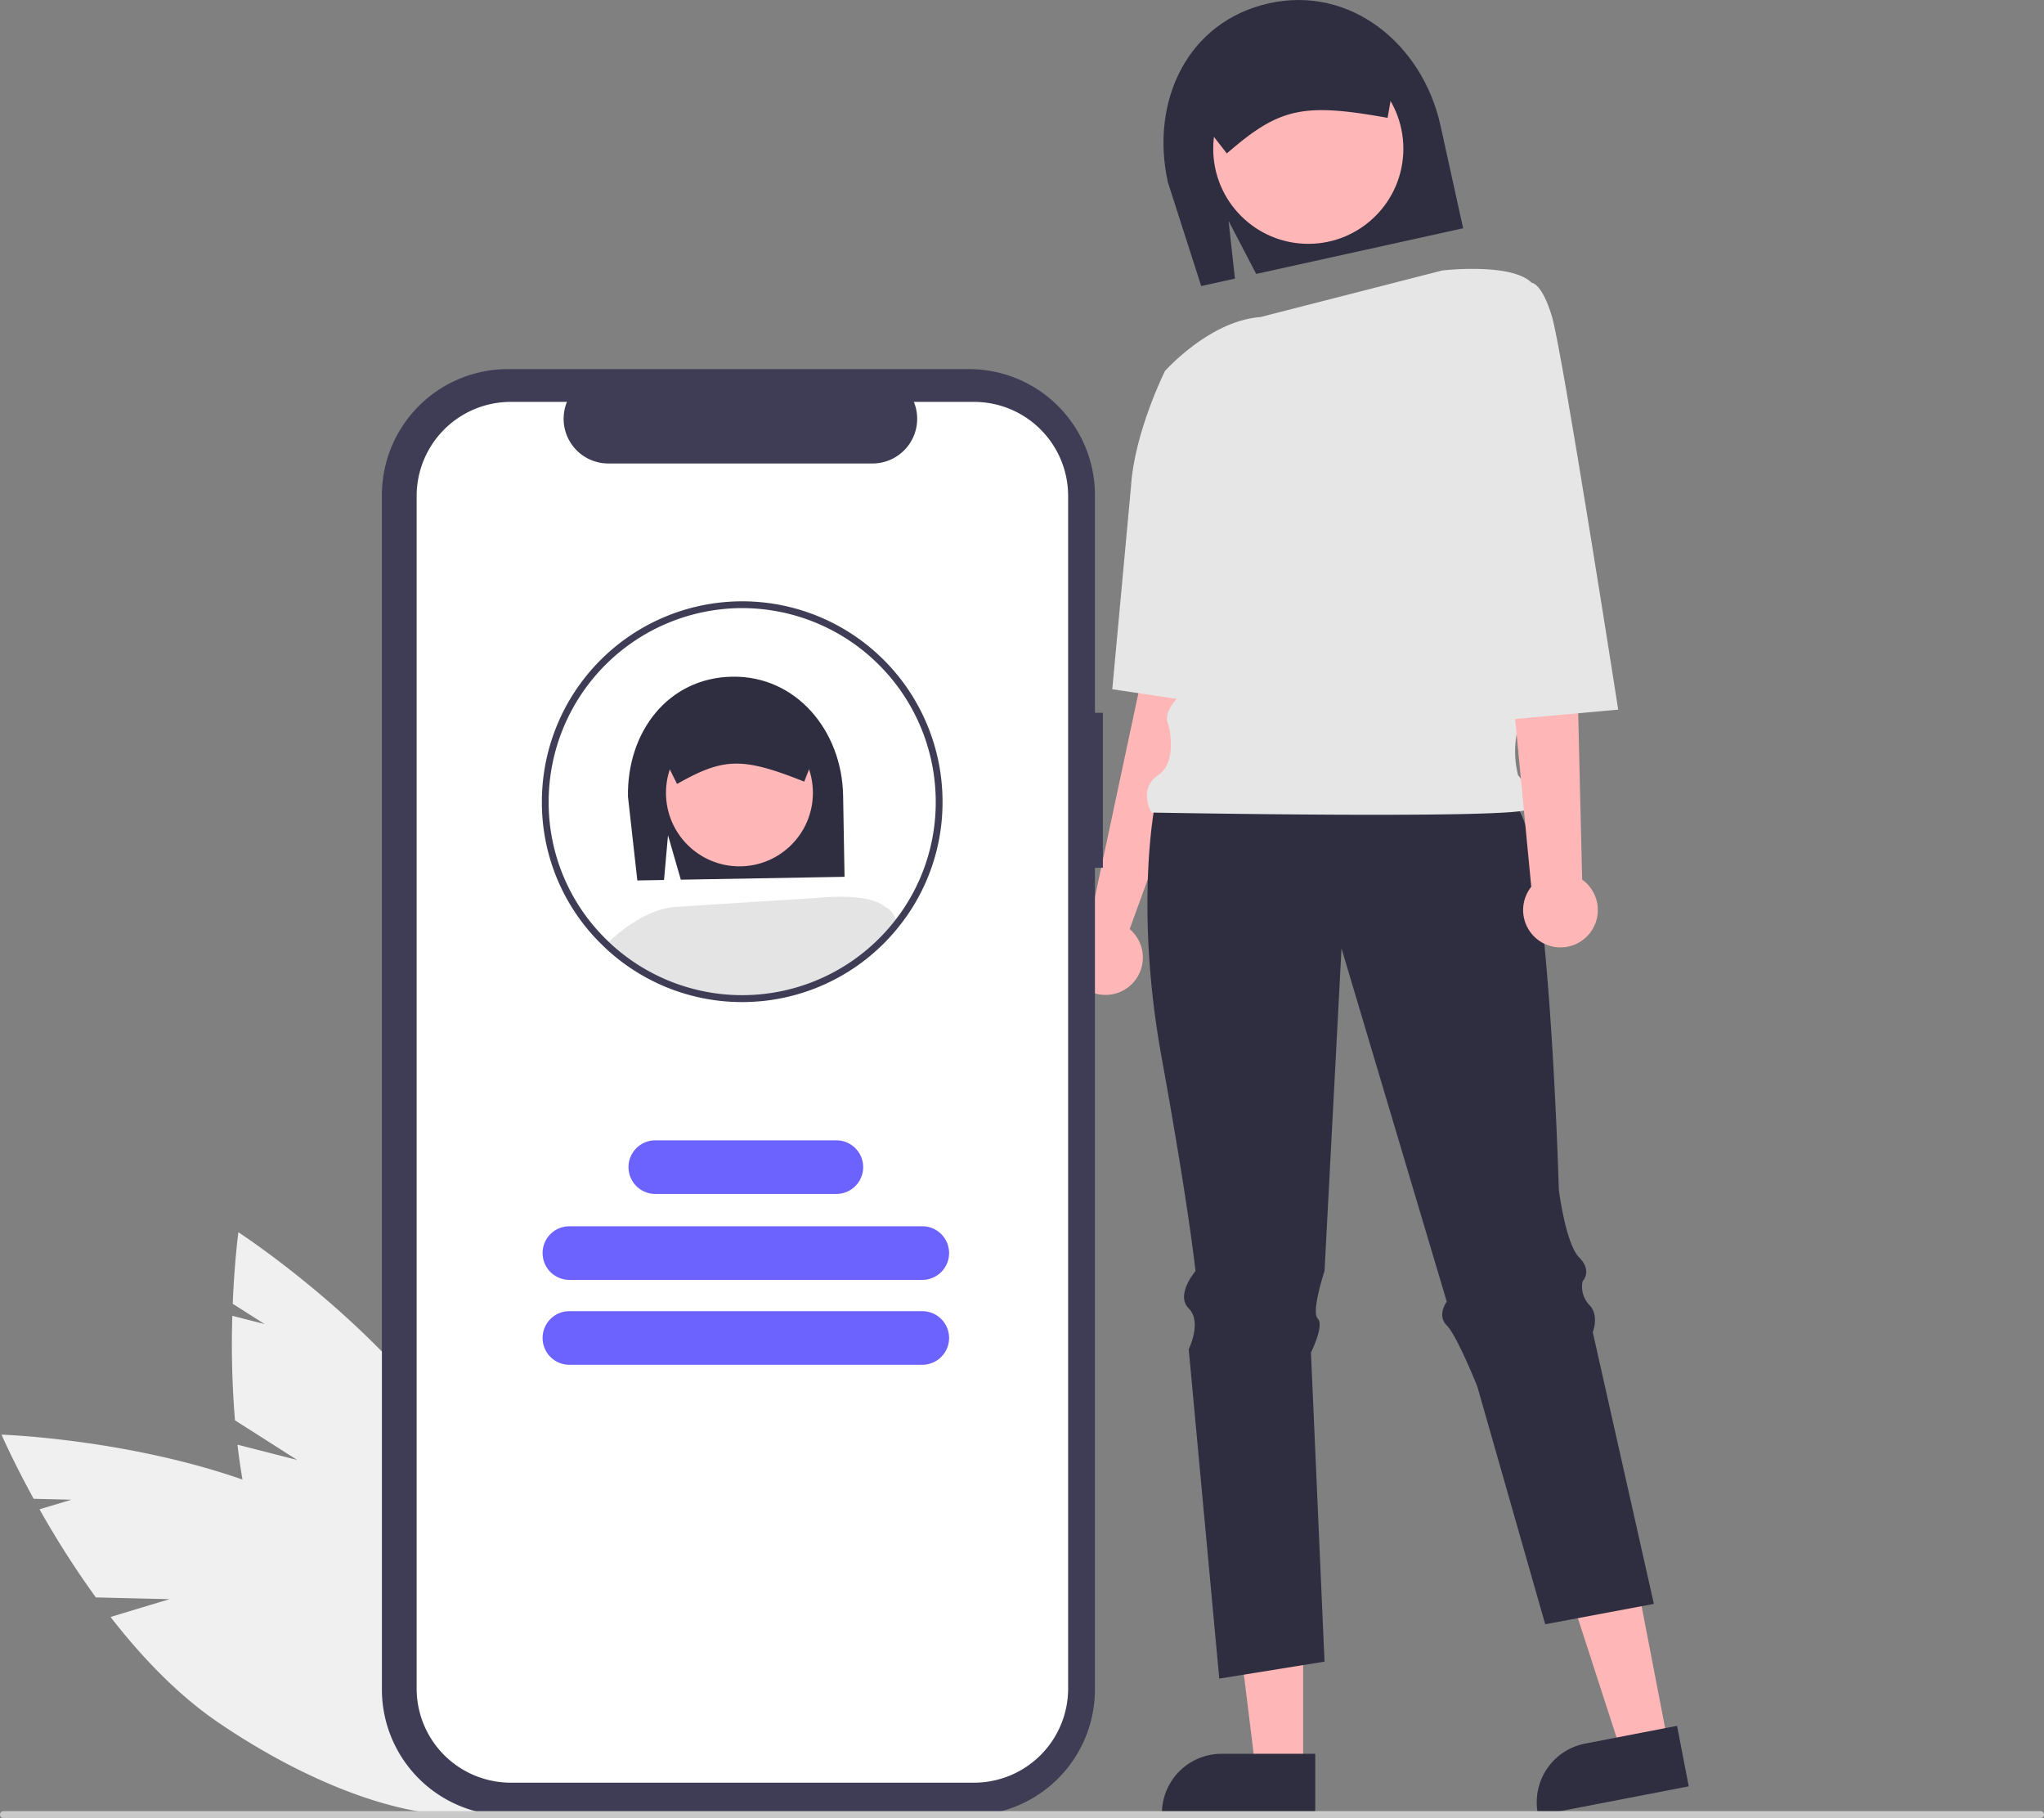<svg data-name="Layer 1" xmlns="http://www.w3.org/2000/svg" width="602" height="535.284" viewBox="0 0 602 535.284" xmlns:xlink="http://www.w3.org/1999/xlink"><rect x="0" y="0" width="602" height="535.284" fill="#808080" stroke="none"/><path d="M386.511,612.226l-18.302-11.659a273.135,273.135,0,0,1-.787-30.776l9.494,2.426-9.37-5.969c.518-12.69,1.664-21.06,1.664-21.06s37.004,24.036,60.603,56.615L425.789,629.355l9.597-19.269a110.505,110.505,0,0,1,6.603,12.217c19.444,42.478,21.334,83.264,4.22,91.098s-46.749-20.251-66.194-62.73c-6.028-13.169-9.355-28.31-11.079-42.935Z" transform="translate(-299 -182.358)" fill="#f0f0f0"/><path d="M348.918,653.227l-21.694-.521a273.14,273.14,0,0,1-16.582-25.939l9.381-2.831-11.107-.267c-6.116-11.13-9.462-18.888-9.462-18.888s44.101,1.448,81.144,17.139l10.798,25.667-1.744-21.456a110.507,110.507,0,0,1,11.967,7.045c38.602,26.313,61.302,60.25,50.701,75.802s-50.488,6.829-89.09-19.484c-11.967-8.157-22.642-19.399-31.678-31.028Z" transform="translate(-299 -182.358)" fill="#f0f0f0"/><path d="M658.102,332.613l-17-2-6,52L619.783,454.421a10.997,10.997,0,1,0,11.933,1.505l15.386-42.313Z" transform="translate(-299 -182.358)" fill="#ffb6b6"/><polygon points="383.797 520.968 369.791 520.968 363.127 466.943 383.799 466.944 383.797 520.968" fill="#ffb6b6"/><path d="M686.369,716.903l-45.162-.002v-.571a17.579,17.579,0,0,1,17.578-17.578h.001l27.584.001Z" transform="translate(-299 -182.358)" fill="#2f2e41"/><polygon points="491.287 513.329 477.535 515.984 460.747 464.204 481.044 460.285 491.287 513.329" fill="#ffb6b6"/><path d="M796.369,708.34l-44.343,8.563-.108-.561a17.579,17.579,0,0,1,13.926-20.593l.001-0,27.083-5.23Z" transform="translate(-299 -182.358)" fill="#2f2e41"/><path d="M660.836,247.397l8.138,15.614,60.951-13.443-6.677-30.272c-5.285-23.962-26.472-41.267-50.434-35.982s-35.142,28.705-29.857,52.667l9.822,30.603,9.938-2.192Z" transform="translate(-299 -182.358)" fill="#2f2e41"/><path d="M639.102,419.613s-6,30,2,74,10,63,10,63-6,7-2,11,0,12,0,12l9,97,31-5-4-91s4-8,2-10,2-14,2-14l5-95,31,104s-3,4,0,7,9,18,9,18l20,70,32-6-18-80s2-5-1-8a7.833,7.833,0,0,1-2-7s3-3-1-7-6-20-6-20-3-107-13-113S639.102,419.613,639.102,419.613Z" transform="translate(-299 -182.358)" fill="#2f2e41"/><circle cx="385.318" cy="43.794" r="28" fill="#ffb6b6"/><path d="M723.778,261.994s20.324-2.381,26.324,3.619l-6,121s4,3,2,10a28.569,28.569,0,0,0,0,14s6,7,3,10-111,1-111,1-4-7,2-11,3-15,3-15-2-3,3-8,9-46,9-46l-13-50S655.188,276.843,670.145,275.728Z" transform="translate(-299 -182.358)" fill="#e6e6e6"/><path d="M657.594,292.301l-15.493-.688s-9,18-10,34l-5.507,59.688,35.507,5.312Z" transform="translate(-299 -182.358)" fill="#e6e6e6"/><path d="M660.33,227.541l-10.402-13.382a10.911,10.911,0,0,1,8.282-12.969l39.292-8.667a10.912,10.912,0,0,1,12.97,8.282l.021.097-2.814,16.159-.494-.088c-24.385-4.348-31.331-2.818-46.459,10.226Z" transform="translate(-299 -182.358)" fill="#2f2e41"/><path d="M764.977,441.353l-1.875-78.74-2-56-24,3,12.889,133.846a11,11,0,1,0,14.986-2.106Z" transform="translate(-299 -182.358)" fill="#ffb6b6"/><path d="M732.594,267.301l17.507-1.688s3,0,6,10,19.493,115.688,19.493,115.688l-36.493,3.312Z" transform="translate(-299 -182.358)" fill="#e6e6e6"/><path d="M623.822,392.242h-2.34V328.142a37.1,37.1,0,0,0-37.1-37.1H448.577a37.1,37.1,0,0,0-37.1,37.1V679.803a37.1,37.1,0,0,0,37.1,37.1H584.383a37.1,37.1,0,0,0,37.1-37.1V437.87h2.34Z" transform="translate(-299 -182.358)" fill="#3f3d56"/><path d="M585.88,300.694h-17.727a13.163,13.163,0,0,1-12.187,18.134H478.164a13.163,13.163,0,0,1-12.187-18.134H449.419a27.706,27.706,0,0,0-27.706,27.706V679.546a27.706,27.706,0,0,0,27.706,27.706H585.88a27.706,27.706,0,0,0,27.706-27.706h0V328.4A27.706,27.706,0,0,0,585.88,300.694Z" transform="translate(-299 -182.358)" fill="#fff"/><path d="M495.744,428.308l3.773,13.071,48.219-.851-.422-23.949c-.334-18.957-13.732-35.306-32.688-34.972s-31.009,16.36-30.675,35.317l2.754,24.681,7.862-.139Z" transform="translate(-299 -182.358)" fill="#2f2e41"/><circle cx="217.781" cy="233.455" r="21.635" fill="#ffb6b6"/><path d="M559.844,449.552l-.49,9.1a57.929,57.929,0,0,1-80.29,3.11c-.5-.44-.99-.9-1.47-1.37,3-2.98,11.28-10.34,20.47-11.02l41.44-2.61S555.204,444.922,559.844,449.552Z" transform="translate(-299 -182.358)" fill="#e4e4e4"/><path d="M540.465,400.622a8.391,8.391,0,0,0-1.49-4.63c-.1-.14-.2-.27-.3-.4a8.431,8.431,0,0,0-6.76-3.23l-15.55.28-15.54.27a8.42,8.42,0,0,0-8.25,8.55l3.7,7.45,2.13,4.28.35-.2c13.45-7.56,18.95-7.66,36.75-.63l.36.14,1.41-3.61,3.2-8.19Z" transform="translate(-299 -182.358)" fill="#2f2e41"/><path d="M563.344,454.062a58.619,58.619,0,0,1-16.06,14.18l-.97-17.38,13.53-1.31S561.465,449.552,563.344,454.062Z" transform="translate(-299 -182.358)" fill="#e4e4e4"/><path d="M517.594,477.412a58.818,58.818,0,0,1-39.194-14.902c-.51-.448-1.013-.92-1.506-1.403a58.399,58.399,0,0,1-18.3-42.694,59,59,0,0,1,118,0,58.365,58.365,0,0,1-12.462,36.266,58.956,58.956,0,0,1-46.538,22.734Zm0-116a57.065,57.065,0,0,0-57,57,56.426,56.426,0,0,0,17.689,41.255c.478.468.955.916,1.442,1.344a57.068,57.068,0,0,0,82.831-7.565,56.38,56.38,0,0,0,12.038-35.034A57.065,57.065,0,0,0,517.594,361.412Z" transform="translate(-299 -182.358)" fill="#3f3d56"/><path d="M570.634,559.209H466.696a7.892,7.892,0,1,1,0-15.784H570.634a7.892,7.892,0,1,1,0,15.784Z" transform="translate(-299 -182.358)" fill="#6c63ff"/><path d="M570.634,584.209H466.696a7.892,7.892,0,1,1,0-15.784H570.634a7.892,7.892,0,1,1,0,15.784Z" transform="translate(-299 -182.358)" fill="#6c63ff"/><path d="M545.331,533.906h-53.332a7.892,7.892,0,1,1,0-15.784h53.332a7.892,7.892,0,0,1,0,15.784Z" transform="translate(-299 -182.358)" fill="#6c63ff"/><path d="M900,717.642H300a1,1,0,0,1,0-2H900a1,1,0,0,1,0,2Z" transform="translate(-299 -182.358)" fill="#cacaca"/></svg>